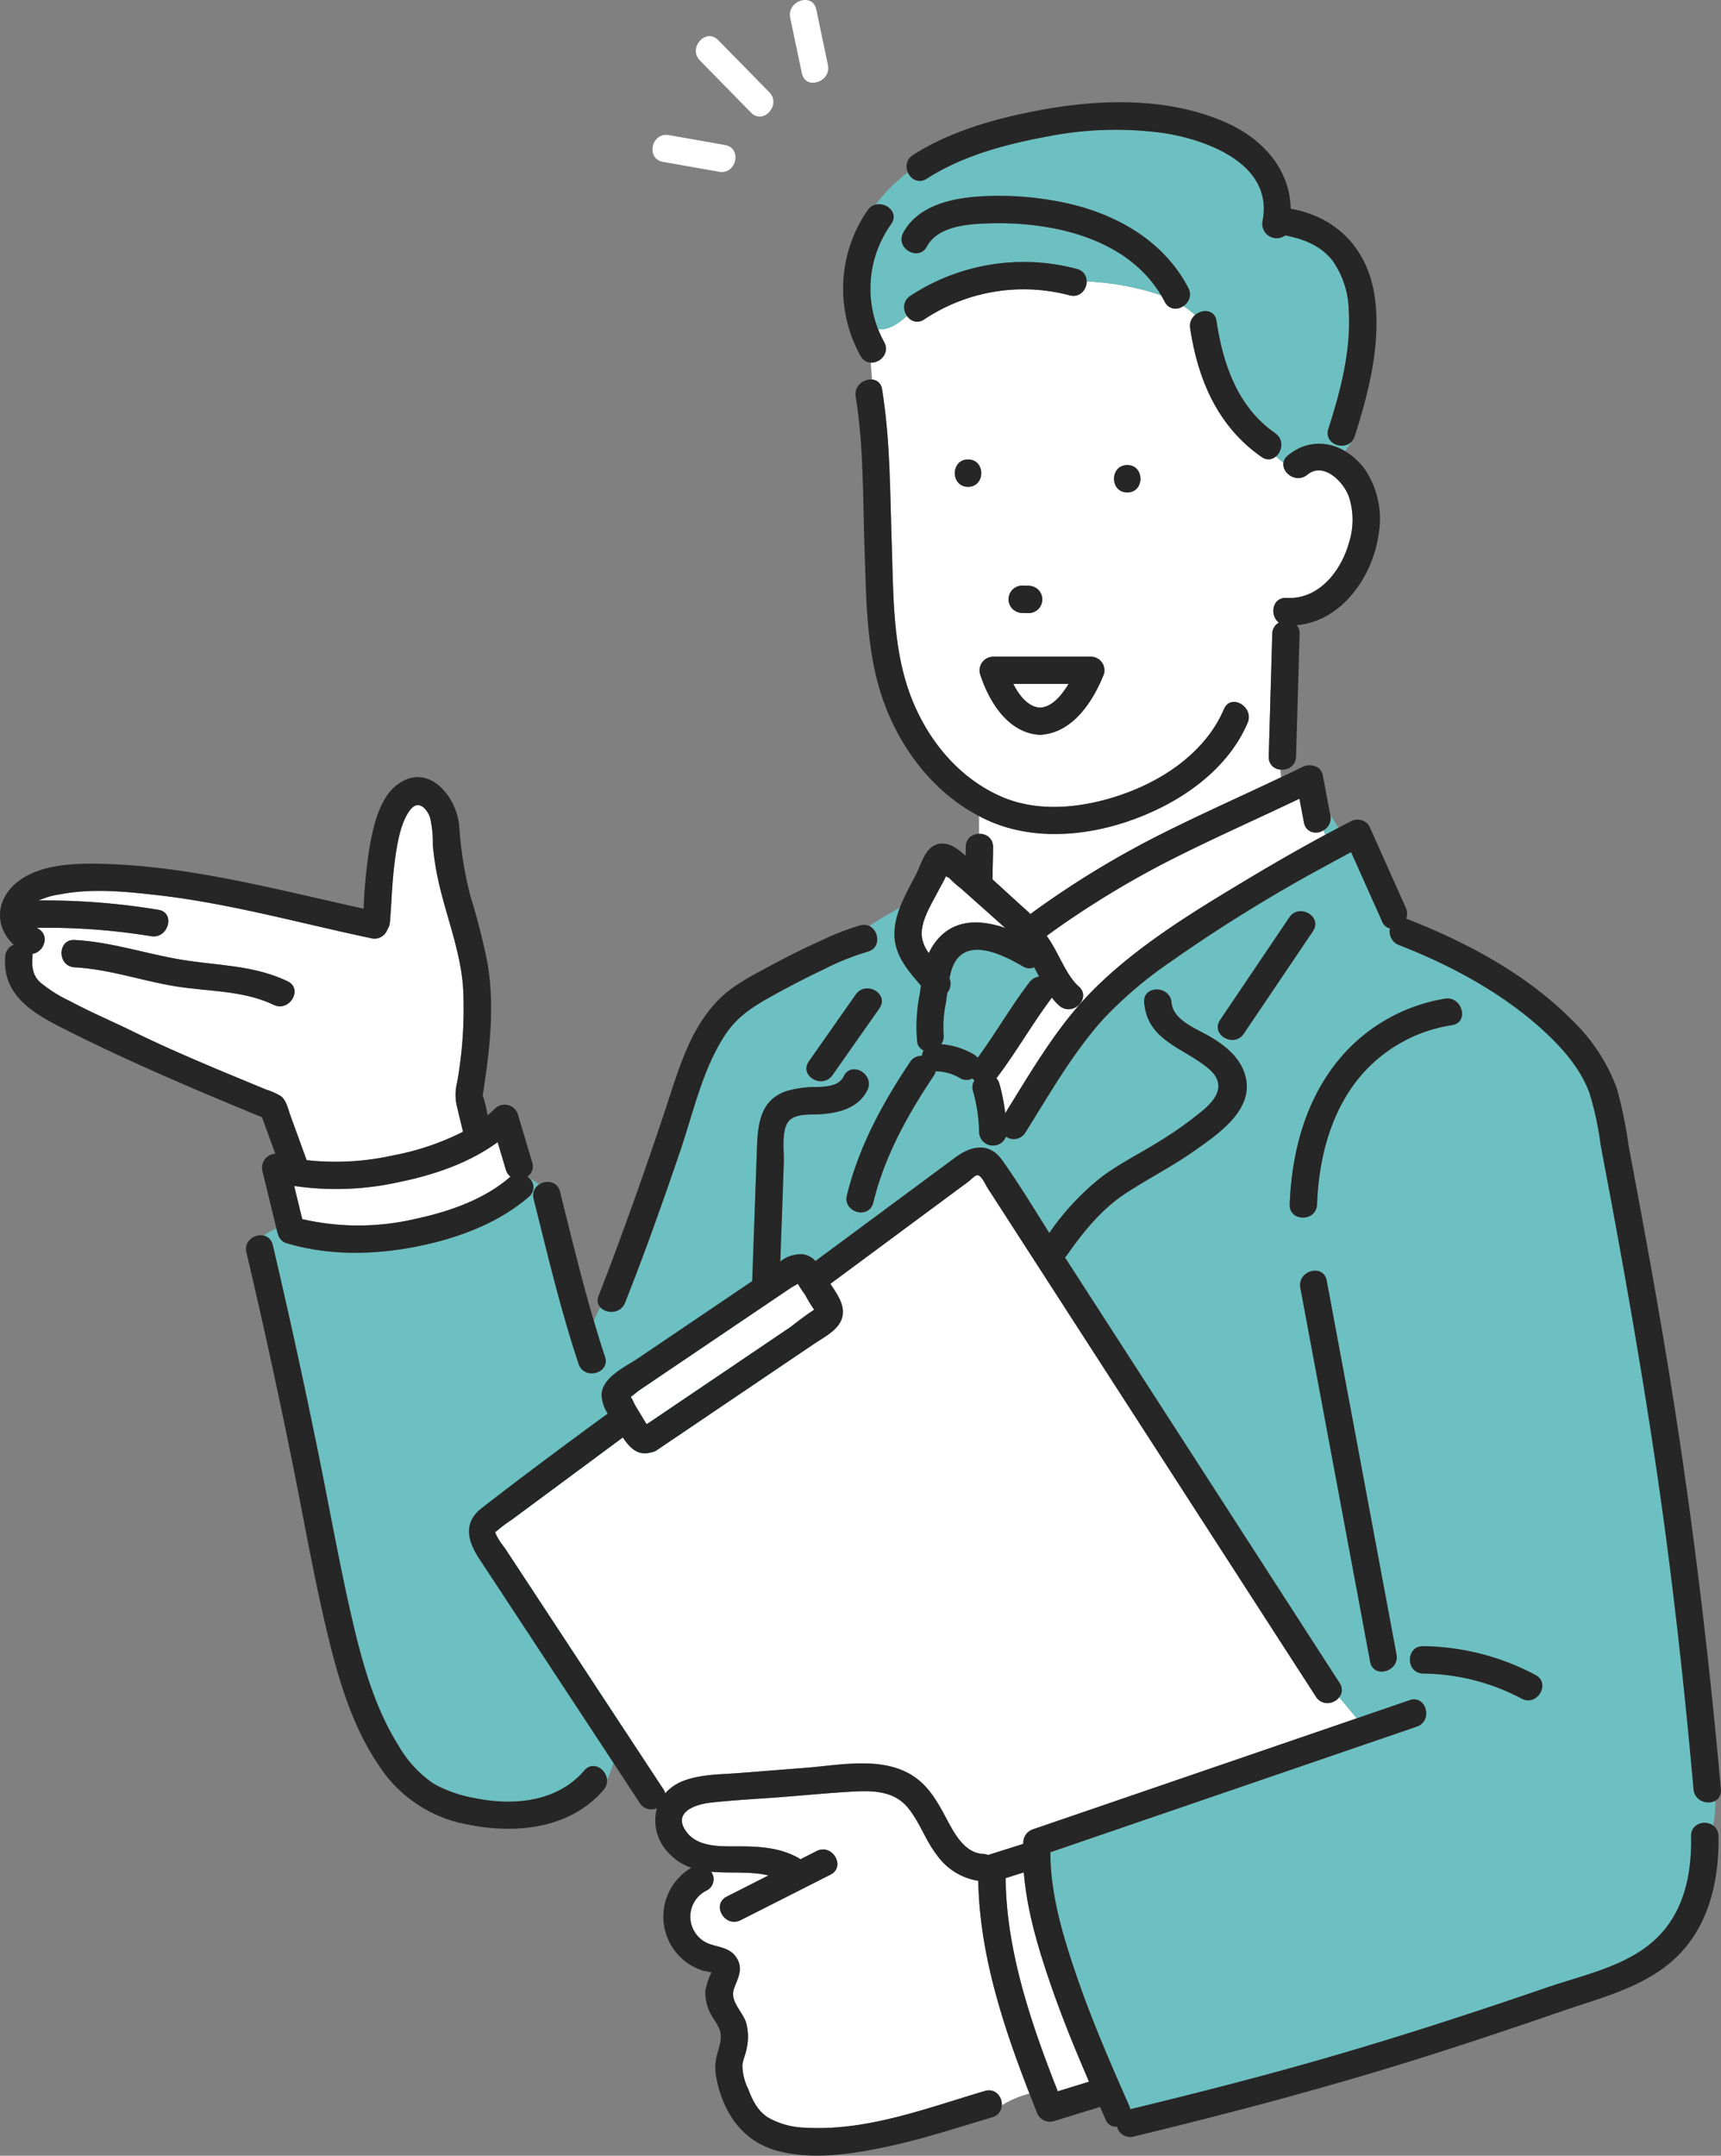 <svg id="Group_835" data-name="Group 835" xmlns="http://www.w3.org/2000/svg" xmlns:xlink="http://www.w3.org/1999/xlink" width="279" height="349.266" viewBox="0 0 279 349.266">
  <rect x="0" y="0" width="279" height="349.266" fill="#808080" stroke="none"/>
  <defs>
    <clipPath id="clip-path">
      <rect id="Rectangle_949" data-name="Rectangle 949" width="279" height="349.266" fill="none"/>
    </clipPath>
  </defs>
  <g id="Group_812" data-name="Group 812" clip-path="url(#clip-path)">
    <path id="Path_1703" data-name="Path 1703" d="M172.2,249.588a26.983,26.983,0,0,1,.433-7.715c.064-.433.124-.87.185-1.309-1.976-2.3-4.057-4.644-4.281-7.792a11.438,11.438,0,0,1,.877-4.871c-1.67.974-3.4,1.916-4.955,3.014,1.6.775,1.89,3.591-.3,4.157a41.756,41.756,0,0,0-7.193,2.9c-2.905,1.372-5.752,2.866-8.561,4.425-2.913,1.617-5.427,3.274-7.3,6.1-3.7,5.6-5.206,12.7-7.352,18.975-2.353,6.887-4.779,13.76-7.384,20.559-.425.027-.85.061-1.277.113-2.635.329-3.8,3.593-5.319,6.705q.426,1.445.873,2.882-.767,2.826-1.614,5.615a2.142,2.142,0,0,1-1.715-1.494c-2.921-8.743-5.049-17.8-7.291-26.732a2.081,2.081,0,0,1,.9-2.342,9.628,9.628,0,0,0-1.766-1.134,1.952,1.952,0,0,1,.116,3.117c-4.878,4.219-11.244,6.61-17.489,7.926-7.127,1.5-14.683,1.713-21.717-.365a2.057,2.057,0,0,1-1.484-1.49,2.479,2.479,0,0,1-.123-.369l-.133-.544a8.688,8.688,0,0,0-2.057,1.149,1.92,1.92,0,0,1,1.467,1.528q4.034,17.115,7.51,34.354c1.716,8.448,3.221,16.948,5.141,25.353,1.67,7.306,3.653,14.87,7.668,21.283a18.8,18.8,0,0,0,5.812,6.31,21.448,21.448,0,0,0,6.691,2.316c6.237,1.272,13.306.613,17.673-4.479,1.43-1.668,3.6-.194,3.7,1.556,1.052-2.351,1.7-5.229,2.721-7.07,3.548-6.653,4.879-14.193,9.314-21.29,9.315-14.194,19.073-27.5,23.065-43.912-5.2-1.517-10.3-3.986-15.441-5.96l3.877-2.619q.371-10.452.743-20.9c.144-4.051.279-8.245,4.686-9.848a17.047,17.047,0,0,1,5.132-.705c1.569-.068,3.5-.159,4.274-1.735,1.259-2.565,5.083-.314,3.83,2.239-1.509,3.075-4.973,3.8-8.1,3.932-1.57.068-3.931-.134-4.855,1.4-.978,1.628-.524,4.626-.589,6.465q-.284,7.983-.568,15.966a5.4,5.4,0,0,1,3.729-1.162,3.556,3.556,0,0,1,1.974,1.084l4.559-3.374c.488-1.608,1.237-3.175,1.791-4.728a2.132,2.132,0,0,1-1.252-2.532c1.9-7.833,5.78-14.941,10.235-21.6a2.158,2.158,0,0,1,1.924-1.005,2.39,2.39,0,0,1,.269-.879,1.731,1.731,0,0,1-1.041-1.468m-6.121-5.359-7.608,10.837c-1.63,2.321-5.474.1-3.83-2.239l7.608-10.837c1.63-2.321,5.474-.1,3.83,2.239" transform="translate(-23.516 -80.871)" fill="#6cc0c1"/>
    <path id="Path_1704" data-name="Path 1704" d="M307.9,205.7a2.005,2.005,0,0,1-3.186-1.228q-.368-1.939-.735-3.876c-7.073,3.376-14.251,6.536-21.235,10.094a149.713,149.713,0,0,0-19.74,12.119c1.941,2.658,3.1,6.368,5.19,8.19a2.4,2.4,0,0,1,.33.349,6.892,6.892,0,0,0-1.381-2.572,6.892,6.892,0,0,1,1.381,2.572,1.816,1.816,0,0,1,.383.941,6.088,6.088,0,0,0,.342.646c.225-.243.448-.485.677-.723,7.245-7.482,16.586-13.146,25.458-18.468,4.213-2.527,8.48-4.983,12.809-7.317a6.045,6.045,0,0,1-.293-.728" transform="translate(-93.329 -71.181)" fill="#fff"/>
    <path id="Path_1705" data-name="Path 1705" d="M251.807,268.969c3.955-6.343,7.866-13.111,12.966-18.6a5.966,5.966,0,0,1-.342-.646,2.346,2.346,0,0,1-3.848,1.847,9.056,9.056,0,0,1-1.206-1.312c-3.186,4.216-5.786,8.855-9,13.054a2.219,2.219,0,0,1,.492.908,30.74,30.74,0,0,1,.934,4.752" transform="translate(-88.847 -88.612)" fill="#fff"/>
    <path id="Path_1706" data-name="Path 1706" d="M257.5,379.622l-.543-.84-30.047-46.525-17.333-26.838-5.251-8.131c-.457-.708-1.1-2.279-1.774-2.158-.4.072-1.042.772-1.357,1l-2.877,2.13-9.421,6.971-10.115,7.485c.827,1.266,1.85,2.673,2.007,4.128.312,2.882-2.62,4.232-4.631,5.591l-9.83,6.641-15.671,10.587a2.125,2.125,0,0,1-.968.371c-2.139.624-3.476-.794-4.548-2.424l-9.747,7.213-8.322,6.158a21.824,21.824,0,0,0-2.13,1.576c-.57.545-.586.157-.323.854A12.5,12.5,0,0,0,126,355.507l3.255,4.95,9.273,14.1,13.2,20.071a2.319,2.319,0,0,1,.293.625,7.35,7.35,0,0,1,2.854-1.969c2.815-1.114,6.073-1.063,9.049-1.3l10.876-.852c5.783-.452,13.054-2.054,18.056,1.793,2.175,1.673,3.486,4.079,4.755,6.457,1.252,2.345,2.91,5.562,5.932,5.7a2.34,2.34,0,0,1,.808.179c.014,0,.026-.012.04-.016l5.655-1.786c0-.08,0-.161.007-.241a2.3,2.3,0,0,1,1.628-2.139l4.874-1.669q23.784-8.145,47.564-16.3l-2.855-3.4a2.3,2.3,0,0,1-3.758-.094" transform="translate(-44.163 -104.724)" fill="#fff"/>
    <path id="Path_1707" data-name="Path 1707" d="M212.666,460.142c-1.841-2.373-2.772-5.336-4.684-7.646-2.274-2.749-5.733-2.792-9.024-2.6-3.815.217-7.628.586-11.437.884s-7.678.48-11.489.9c-2.654.295-6.344,1.644-3.856,4.85,1.921,2.475,5.776,2.226,8.564,2.238,3.3.012,6.494.222,9.443,1.841a2.458,2.458,0,0,1,.376.254l2.639-1.337c2.544-1.287,4.786,2.541,2.239,3.83l-14.571,7.377c-2.543,1.288-4.786-2.541-2.239-3.83l6.763-3.424c-2.973-.706-6.237-.317-9.3-.6a2.042,2.042,0,0,1-.705,3.03,4.715,4.715,0,0,0,.7,8.764c1.6.494,3.2.626,4.164,2.2,1.069,1.745.207,3.18-.42,4.864-.794,2.132,1.346,3.725,1.948,5.64a8.723,8.723,0,0,1,.1,4.052c-.155.93-.614,1.865-.723,2.787a9.006,9.006,0,0,0,.935,3.827c.723,1.91,1.56,3.639,3.356,4.73a13.026,13.026,0,0,0,6.028,1.579c9.908.563,19.646-3.2,29-5.957a2.148,2.148,0,0,1,2.732,2.328,15.613,15.613,0,0,1,4.494-1.906c-4.272-10.982-8.1-22.64-8.293-34.468a10.15,10.15,0,0,1-6.732-4.205" transform="translate(-60.803 -159.62)" fill="#fff"/>
    <path id="Path_1708" data-name="Path 1708" d="M363.474,365.829c-1.145-12.809-2.49-25.6-4.139-38.354-2.53-19.575-5.868-39.027-9.486-58.427-.483-2.587-.981-5.171-1.457-7.759a49.686,49.686,0,0,0-1.794-8.284c-1.514-4.1-4.606-7.537-7.807-10.417-6.618-5.955-14.825-10.331-23.083-13.548a2.344,2.344,0,0,1-1.448-2.683,1.806,1.806,0,0,1-1.266-1.114l-5.035-11.254q-1.932,1.029-3.848,2.083a251.984,251.984,0,0,0-25.449,15.708,67,67,0,0,0-10.82,9.192c-4.972,5.5-8.769,12.219-12.7,18.467a2.192,2.192,0,0,1-3.142.639,1.881,1.881,0,0,1-.457.787c-.348.7-.67,1.4-.954,2.113a6.137,6.137,0,0,1,.823.948c2.693,3.8,5.126,7.817,7.618,11.766a41.361,41.361,0,0,1,8.5-9.094c3.016-2.253,6.438-3.9,9.608-5.918a58.95,58.95,0,0,0,6.973-5.008c2.338-2.024,3.446-4.3.765-6.581-4.035-3.432-9.93-4.484-10.465-10.726-.244-2.848,4.193-2.823,4.435,0,.246,2.862,4.036,4.226,6.148,5.459,2.214,1.293,4.406,2.953,5.45,5.369,2.613,6.052-3.837,10.335-8.053,13.3-3.543,2.49-7.4,4.435-11.008,6.805-3.908,2.565-6.83,6.212-9.5,10a2.5,2.5,0,0,1-.312.363L279.1,306.806l26.987,41.787a1.905,1.905,0,0,1-.072,2.333l2.855,3.4,8.557-2.932c2.71-.93,3.864,3.357,1.179,4.277l-17.773,6.093Q280.02,368.9,259.2,376.027c-.006,6.859,2.072,13.7,4.274,20.114,2.45,7.143,5.457,14.071,8.514,20.969a2.448,2.448,0,0,1,.17.55c8.768-2.124,17.516-4.333,26.211-6.739,13.9-3.845,27.615-8.272,41.252-12.955,5.777-1.984,12.716-3.391,17.4-7.585,4.86-4.353,6.167-10.681,6.05-16.969a2.211,2.211,0,0,1,3.568-1.716,17.637,17.637,0,0,0,.35-4.01,2.407,2.407,0,0,1-3.518-1.857M290.545,243.423c-1.59,2.356-5.432.134-3.83-2.239l11.22-16.622c1.59-2.355,5.432-.134,3.83,2.239l-11.221,16.622m20.492,101.742-1.4-7.513-9.915-53.071c-.522-2.795,3.753-3.981,4.277-1.179l1.4,7.512q4.957,26.536,9.915,53.071c.522,2.795-3.754,3.981-4.277,1.179m-2.179-94.123c-4.4,5.7-6.157,12.944-6.421,20.024-.106,2.85-4.542,2.855-4.435,0,.3-8.1,2.362-16.236,7.39-22.734a28.253,28.253,0,0,1,17.771-10.591c2.8-.466,3.988,3.809,1.179,4.277a24.284,24.284,0,0,0-15.484,9.024m26.751,100.1a34.873,34.873,0,0,0-15.98-4.066c-2.857-.037-2.855-4.473,0-4.435a39.8,39.8,0,0,1,18.218,4.671c2.526,1.338.283,5.166-2.239,3.83" transform="translate(-88.92 -75.934)" fill="#6cc0c1"/>
    <path id="Path_1709" data-name="Path 1709" d="M233.952,278.919a26.044,26.044,0,0,0-.983-6.669,2.031,2.031,0,0,1,.232-1.73,2.254,2.254,0,0,1-.326-.33,2.019,2.019,0,0,1-2.046-.071,7.833,7.833,0,0,0-3.915-1.085,2.23,2.23,0,0,1-.328.741c-4.254,6.355-7.972,13.055-9.788,20.537a2.073,2.073,0,0,1-3.024,1.353c-.554,1.553-1.3,3.12-1.792,4.728l10.867-8.041,7.221-5.344c2.187-1.619,4.744-2.428,6.819-.5.285-.712.607-1.417.954-2.114a2.272,2.272,0,0,1-3.89-1.479" transform="translate(-75.221 -95.466)" fill="#6cc0c1"/>
    <path id="Path_1710" data-name="Path 1710" d="M332.6,207.148a6.033,6.033,0,0,0,.294.728c.706-.381,1.417-.748,2.126-1.121-.453-.69-.881-1.387-1.341-2.074,0,.02.008.04.012.061a2.235,2.235,0,0,1-1.091,2.406" transform="translate(-118.022 -72.63)" fill="#6cc0c1"/>
    <path id="Path_1711" data-name="Path 1711" d="M296.4,112.768a12,12,0,0,0-.128-7.324c-.941-2.433-4.115-5.571-6.707-3.439a2.376,2.376,0,0,1-3.857-2,8.47,8.47,0,0,1-1.212-.974,1.826,1.826,0,0,1-2.361.072c-7.073-4.924-10.308-12.508-11.559-20.836a2.3,2.3,0,0,1,.814-2.159,14.577,14.577,0,0,0-1.908-1.435,1.993,1.993,0,0,1-3.028-.7c-.19-.367-.395-.72-.6-1.068a44.3,44.3,0,0,0-12.05-2.221,2.2,2.2,0,0,1-2.75,2.246,29.088,29.088,0,0,0-23.581,3.9,1.936,1.936,0,0,1-2.793-.559c-1.405,1.209-2.812,2.275-4.677,2.163a17.623,17.623,0,0,0,.974,2.069,2.272,2.272,0,0,1-2.184,3.323c.066.914.142,1.827.213,2.741a1.757,1.757,0,0,1,1.632,1.595c1.343,8.241,1.284,16.707,1.566,25.031.246,7.261.158,14.893,2.17,21.934,2.306,8.068,7.675,15.524,15.5,18.98,6.5,2.87,14.287,1.763,20.729-.693,6.464-2.463,12.677-6.938,15.459-13.451,1.119-2.62,4.939-.357,3.83,2.239-3.449,8.075-11.673,13.4-19.74,16.069-7.214,2.384-15.481,2.889-22.516-.334-.435-.2-.86-.417-1.282-.637v2.877a2.1,2.1,0,0,1,2.284,2.139c0,1.681-.086,3.359-.088,5.039,0,.068-.005.133-.01.2,1.937,1.756,3.855,3.536,5.8,5.269a2.428,2.428,0,0,1,.326.354,149.833,149.833,0,0,1,20.159-12.419c6.739-3.433,13.66-6.5,20.492-9.742a10.164,10.164,0,0,1-.093-1.237,2,2,0,0,1-1.906-2.127q.288-9.932.575-19.863a2.081,2.081,0,0,1,1.072-1.833c-1.521-1.144-1.115-4.131,1.236-4,5.324.294,8.945-4.473,10.2-9.19m-54.606,7.843a2.272,2.272,0,0,1,1.568-.65l1.033.021a2.346,2.346,0,0,1,1.568.65,2.218,2.218,0,0,1,0,3.137,2.273,2.273,0,0,1-1.568.65l-1.033-.021a2.342,2.342,0,0,1-1.568-.65,2.217,2.217,0,0,1,0-3.136m-7.223-16.655c-2.859,0-2.854-4.435,0-4.435s2.854,4.435,0,4.435m25.809.912c-2.859,0-2.854-4.435,0-4.435s2.854,4.435,0,4.435" transform="translate(-77.636 -25.083)" fill="#fff"/>
    <path id="Path_1712" data-name="Path 1712" d="M222.091,47.861a18.024,18.024,0,0,0-2.117,17.053c1.865.112,3.272-.954,4.677-2.163a2.264,2.264,0,0,1,.554-3.271,33.5,33.5,0,0,1,27-4.35,2.008,2.008,0,0,1,1.571,2.032,44.3,44.3,0,0,1,12.05,2.219c-3.716-6.193-10.293-9.406-17.274-10.8a47.556,47.556,0,0,0-10.746-.825c-3.333.1-8.133.44-9.928,3.737-1.367,2.511-5.2.27-3.83-2.238,2.293-4.212,7.371-5.465,11.8-5.831a50.744,50.744,0,0,1,12.745.669c8.836,1.528,17.4,5.9,21.661,14.121a2.209,2.209,0,0,1-.8,2.938,14.52,14.52,0,0,1,1.908,1.435c1.171-.989,3.181-.905,3.464.979,1.062,7.068,3.433,13.947,9.52,18.185a2.375,2.375,0,0,1,.123,3.758,8.419,8.419,0,0,0,1.212.974,1.936,1.936,0,0,1,.72-1.137,7.806,7.806,0,0,1,9.278-.68c.338-.494.712-.985,1-1.509-1.428,1.417-4.466.229-3.722-2.108,1.965-6.163,3.694-12.692,3.3-19.217a14.47,14.47,0,0,0-2.6-8.01c-1.9-2.453-4.753-3.569-7.706-4.113a2.337,2.337,0,0,1-3.673-2.307c1.824-9.18-8.782-13.151-15.971-14.276a57.1,57.1,0,0,0-19.037.576c-6.693,1.237-13.653,3.107-19.432,6.814a2.032,2.032,0,0,1-3.057-1.032,27.725,27.725,0,0,0-5.228,5.228c1.747-.434,3.822,1.323,2.53,3.151" transform="translate(-77.615 -11.558)" fill="#6cc0c1"/>
    <path id="Path_1713" data-name="Path 1713" d="M255.643,470.215l-2.95.932c.123,11.862,4.144,23.562,8.457,34.539l5.067-1.559c-2.259-5.228-4.419-10.5-6.268-15.886-1.974-5.755-3.813-11.873-4.306-18.026" transform="translate(-89.668 -166.855)" fill="#fff"/>
    <path id="Path_1714" data-name="Path 1714" d="M245.151,228.429l-7.163-6.388a14.744,14.744,0,0,1-1.939-1.73,1.515,1.515,0,0,1-.508-.277c-.383.877-.91,1.731-1.339,2.565-1.05,2.039-2.754,4.678-2.588,7.079a5.638,5.638,0,0,0,1.152,2.817,8.985,8.985,0,0,1,.546-1.026c2.845-4.562,7.5-4.534,11.84-3.039" transform="translate(-82.183 -78.079)" fill="#fff"/>
    <path id="Path_1715" data-name="Path 1715" d="M242.43,256.023c2.916-4,5.388-8.311,8.394-12.24a2.3,2.3,0,0,1,1.562-.914c-.265-.5-.528-1.008-.792-1.5a2.027,2.027,0,0,1-1.861-.165c-3.654-2.141-9.951-5.155-11.62.859-.1.353-.179.715-.252,1.08a2.388,2.388,0,0,1-.364,2.363c-.07.544-.137,1.086-.214,1.615a18.812,18.812,0,0,0-.388,5.055,2.314,2.314,0,0,1-.365,1.637,12.431,12.431,0,0,1,5.247,1.647,2.267,2.267,0,0,1,.653.559" transform="translate(-83.932 -84.641)" fill="#6cc0c1"/>
    <path id="Path_1716" data-name="Path 1716" d="M336.6,126.218a14.4,14.4,0,0,0-2.123-10.522c-3.042-4.23-8.34-5.839-12.562-2.367-2.206,1.815.948,4.937,3.136,3.137,2.592-2.132,5.766,1.006,6.707,3.439a11.994,11.994,0,0,1,.128,7.324c-1.257,4.716-4.879,9.484-10.2,9.19-2.35-.13-2.756,2.857-1.236,4a2.082,2.082,0,0,0-1.071,1.833q-.288,9.932-.576,19.863c-.083,2.855,4.353,2.853,4.435,0q.288-9.932.576-19.863a2.022,2.022,0,0,0-.47-1.425c7.228-.6,12.267-7.764,13.257-14.609" transform="translate(-113.126 -39.543)" fill="#262626"/>
    <path id="Path_1717" data-name="Path 1717" d="M317.6,229.827l-11.221,16.622c-1.6,2.372,2.24,4.595,3.83,2.239l11.221-16.622c1.6-2.372-2.24-4.594-3.83-2.239" transform="translate(-108.581 -81.198)" fill="#262626"/>
    <path id="Path_1718" data-name="Path 1718" d="M282.075,116.794c-2.854,0-2.859,4.435,0,4.435s2.859-4.435,0-4.435" transform="translate(-99.333 -41.444)" fill="#262626"/>
    <path id="Path_1719" data-name="Path 1719" d="M242.069,119.816c2.854,0,2.859-4.435,0-4.435s-2.859,4.435,0,4.435" transform="translate(-85.138 -40.943)" fill="#262626"/>
    <path id="Path_1720" data-name="Path 1720" d="M256.686,151.52A2.218,2.218,0,0,0,258.9,149.3a2.24,2.24,0,0,0-.65-1.568,2.342,2.342,0,0,0-1.568-.65l-1.033-.021a2.218,2.218,0,0,0-2.217,2.218,2.24,2.24,0,0,0,.65,1.568,2.342,2.342,0,0,0,1.568.649l1.033.021" transform="translate(-89.931 -52.185)" fill="#262626"/>
    <path id="Path_1721" data-name="Path 1721" d="M154.628,293.487c3.194-8.068,6.1-16.26,8.9-24.47,2.145-6.281,3.648-13.377,7.351-18.976,1.87-2.826,4.384-4.483,7.3-6.1,2.808-1.558,5.655-3.053,8.561-4.424a41.643,41.643,0,0,1,7.192-2.9c2.762-.714,1.591-4.993-1.179-4.277a40.924,40.924,0,0,0-6.266,2.432c-2.777,1.234-5.492,2.606-8.171,4.041-3.109,1.665-6.341,3.265-8.8,5.855-4.479,4.715-6.265,11.191-8.258,17.207q-3.49,10.535-7.321,20.952c-1.166,3.17-2.344,6.337-3.588,9.477-1.05,2.655,3.237,3.807,4.277,1.179" transform="translate(-53.293 -82.418)" fill="#262626"/>
    <path id="Path_1722" data-name="Path 1722" d="M346.162,291.207c-1.65-10.148-3.468-20.266-5.349-30.373q-.655-3.514-1.318-7.026a68.8,68.8,0,0,0-1.926-9.333A29.4,29.4,0,0,0,330.3,233.45c-7.406-7.461-17.137-12.63-26.851-16.415a2.269,2.269,0,0,0-.069-1.761l-5.9-13.193a2.251,2.251,0,0,0-3.034-.8c-5.742,2.957-11.369,6.158-16.906,9.479-8.872,5.321-18.213,10.986-25.458,18.468-5.436,5.614-9.514,12.7-13.644,19.326a30.742,30.742,0,0,0-.934-4.752,2.224,2.224,0,0,0-.491-.908c3.209-4.2,5.809-8.839,9-13.055a9.047,9.047,0,0,0,1.205,1.312c2.143,1.869,5.293-1.256,3.137-3.137-2.089-1.822-3.249-5.531-5.19-8.19a149.713,149.713,0,0,1,19.74-12.119c6.983-3.558,14.162-6.719,21.234-10.1q.368,1.938.735,3.877c.531,2.8,4.807,1.615,4.277-1.179q-.619-3.265-1.238-6.531c-.285-1.505-2.078-1.9-3.258-1.325-7.955,3.891-16.1,7.4-23.989,11.424A149.966,149.966,0,0,0,242.5,216.3a2.427,2.427,0,0,0-.326-.353c-1.943-1.733-3.861-3.513-5.8-5.27.005-.065.01-.129.01-.2,0-1.681.085-3.359.088-5.039,0-2.855-4.431-2.859-4.435,0,0,.469-.008.938-.019,1.407-.278-.235-.555-.472-.836-.7-1.327-1.1-3.07-1.828-4.635-.717-1.3.921-1.873,3.088-2.574,4.45-1.588,3.088-3.733,6.619-3.477,10.226.224,3.147,2.305,5.493,4.281,7.791-.061.439-.121.876-.185,1.31a26.986,26.986,0,0,0-.433,7.715,1.731,1.731,0,0,0,1.041,1.467,2.394,2.394,0,0,0-.268.879,2.158,2.158,0,0,0-1.924,1.006c-4.456,6.655-8.334,13.763-10.235,21.6-.674,2.773,3.6,3.956,4.277,1.179,1.817-7.482,5.534-14.183,9.788-20.537a2.228,2.228,0,0,0,.328-.741,7.838,7.838,0,0,1,3.915,1.085,2.022,2.022,0,0,0,2.047.072,2.249,2.249,0,0,0,.326.33,2.033,2.033,0,0,0-.232,1.73,26.04,26.04,0,0,1,.983,6.669,2.248,2.248,0,0,0,4.348.693,2.192,2.192,0,0,0,3.141-.639c3.932-6.25,7.729-12.971,12.7-18.467a66.974,66.974,0,0,1,10.821-9.193,251.919,251.919,0,0,1,25.448-15.707q1.917-1.055,3.848-2.083l5.035,11.254a1.809,1.809,0,0,0,1.267,1.114,2.343,2.343,0,0,0,1.447,2.683c8.259,3.217,16.465,7.594,23.083,13.548,3.2,2.881,6.293,6.317,7.808,10.417a49.684,49.684,0,0,1,1.793,8.284c.477,2.588.975,5.172,1.457,7.759,3.618,19.4,6.956,38.852,9.487,58.427,1.648,12.754,2.995,25.545,4.139,38.354.252,2.821,4.69,2.847,4.435,0-2-22.389-4.7-44.7-8.305-66.891M224.907,219.8c-.166-2.4,1.539-5.039,2.588-7.078.43-.835.957-1.688,1.339-2.566a1.51,1.51,0,0,0,.508.277,14.822,14.822,0,0,0,1.939,1.73l7.163,6.388c-4.339-1.494-8.995-1.523-11.84,3.039a9,9,0,0,0-.546,1.026,5.646,5.646,0,0,1-1.152-2.817m3.168,17.577a2.315,2.315,0,0,0,.365-1.637,18.815,18.815,0,0,1,.388-5.055c.077-.529.145-1.071.214-1.615a2.387,2.387,0,0,0,.364-2.363c.073-.365.154-.727.252-1.08,1.669-6.014,7.966-3,11.621-.859a2.023,2.023,0,0,0,1.861.164c.265.49.527.993.793,1.5a2.3,2.3,0,0,0-1.563.914c-3.006,3.93-5.479,8.245-8.394,12.241a2.274,2.274,0,0,0-.653-.559,12.429,12.429,0,0,0-5.248-1.646" transform="translate(-75.478 -68.204)" fill="#262626"/>
    <path id="Path_1723" data-name="Path 1723" d="M349.241,250.786a28.255,28.255,0,0,0-17.772,10.591c-5.028,6.5-7.087,14.633-7.389,22.734-.106,2.855,4.329,2.85,4.435,0,.264-7.081,2.016-14.327,6.421-20.024a24.283,24.283,0,0,1,15.484-9.024c2.809-.468,1.617-4.743-1.179-4.277" transform="translate(-114.999 -88.978)" fill="#262626"/>
    <path id="Path_1724" data-name="Path 1724" d="M331,320.7c-.524-2.8-4.8-1.615-4.277,1.179q4.958,26.535,9.915,53.071.7,3.757,1.4,7.513c.523,2.8,4.8,1.615,4.277-1.179q-4.957-26.535-9.915-53.071L331,320.7" transform="translate(-115.92 -113.232)" fill="#262626"/>
    <path id="Path_1725" data-name="Path 1725" d="M315.975,385.651c.117,6.289-1.19,12.617-6.05,16.969-4.683,4.194-11.622,5.6-17.4,7.585-13.636,4.683-27.354,9.11-41.252,12.955-8.7,2.406-17.443,4.616-26.211,6.74a2.478,2.478,0,0,0-.171-.55c-3.057-6.9-6.064-13.826-8.514-20.969-2.2-6.419-4.28-13.256-4.274-20.114q20.816-7.128,41.63-14.261,8.887-3.046,17.773-6.093c2.685-.921,1.531-5.206-1.179-4.277q-28.058,9.623-56.121,19.23l-4.874,1.669a2.306,2.306,0,0,0-1.628,2.139c0,.081,0,.161-.007.242l-5.655,1.786c-.014,0-.026.012-.041.016a2.354,2.354,0,0,0-.808-.179c-3.021-.139-4.681-3.357-5.932-5.7-1.269-2.378-2.58-4.784-4.755-6.457-5-3.846-12.273-2.245-18.055-1.792l-10.876.851c-2.976.233-6.234.182-9.05,1.3a7.347,7.347,0,0,0-2.853,1.969,2.32,2.32,0,0,0-.293-.625l-13.2-20.071-9.273-14.1-3.255-4.95a12.5,12.5,0,0,1-1.376-2.093c-.263-.7-.248-.308.323-.854a21.8,21.8,0,0,1,2.13-1.576l8.322-6.158,9.747-7.213c1.072,1.631,2.409,3.049,4.548,2.425a2.122,2.122,0,0,0,.968-.37l15.671-10.588,9.83-6.641c2.011-1.359,4.943-2.708,4.631-5.591-.158-1.456-1.18-2.862-2.007-4.128l10.115-7.485,9.421-6.971,2.877-2.13c.315-.233.959-.933,1.357-1,.676-.121,1.317,1.449,1.774,2.157l5.251,8.131,17.333,26.839q15.024,23.262,30.047,46.525l.543.839c1.543,2.39,5.384.169,3.83-2.239L232,319.044,214.469,291.9a2.538,2.538,0,0,0,.311-.363c2.668-3.786,5.59-7.433,9.5-10,3.612-2.37,7.464-4.314,11.008-6.8,4.216-2.963,10.667-7.247,8.054-13.3-1.043-2.416-3.236-4.076-5.45-5.368-2.112-1.234-5.9-2.6-6.148-5.459-.242-2.823-4.68-2.848-4.436,0,.535,6.241,6.43,7.294,10.465,10.725,2.681,2.281,1.573,4.558-.765,6.582a58.928,58.928,0,0,1-6.973,5.007c-3.17,2.017-6.592,3.665-9.608,5.918a41.409,41.409,0,0,0-8.5,9.094c-2.492-3.948-4.925-7.967-7.618-11.766-2.191-3.09-5.155-2.292-7.642-.452l-7.221,5.344L174.02,292.473a3.56,3.56,0,0,0-1.974-1.084,5.4,5.4,0,0,0-3.729,1.162q.285-7.983.568-15.966c.065-1.838-.389-4.837.589-6.465.925-1.538,3.285-1.336,4.855-1.4,3.132-.136,6.6-.856,8.1-3.932,1.253-2.553-2.572-4.8-3.83-2.239-.773,1.575-2.706,1.666-4.275,1.735a17.024,17.024,0,0,0-5.132.7c-4.406,1.6-4.542,5.8-4.686,9.848q-.372,10.452-.743,20.9l-18.491,12.493c-2.059,1.391-5.866,3.09-5.935,5.955a5.944,5.944,0,0,0,1,3.01c-6.865,5.027-13.7,10.095-20.41,15.3-3.129,2.428-2.257,5.428-.436,8.2l7.368,11.2,17.509,26.625,1.179,1.793a2.2,2.2,0,0,0,2.768.826,7.526,7.526,0,0,0,1.934,7.29,8.893,8.893,0,0,0,3.644,2.358,9.177,9.177,0,0,0,2.026,16.715,7.894,7.894,0,0,1,1.3.268c-.2-.037-.5,1.229-.343.549a14.565,14.565,0,0,0-.707,2.359,7.271,7.271,0,0,0,.655,3.354c.441,1.062,1.4,2.106,1.722,3.177.367,1.219-.129,2.57-.448,3.747a8.126,8.126,0,0,0-.156,3.852c1.055,5.522,4.126,10.193,9.682,11.778,5.668,1.617,11.986.634,17.64-.534,5.911-1.221,11.619-3.126,17.4-4.831,2.732-.806,1.569-5.088-1.179-4.277-9.349,2.759-19.088,6.519-29,5.957a13.027,13.027,0,0,1-6.028-1.579c-1.8-1.091-2.633-2.821-3.357-4.73a9.017,9.017,0,0,1-.934-3.828c.108-.921.567-1.856.723-2.786a8.726,8.726,0,0,0-.1-4.053c-.6-1.915-2.742-3.507-1.948-5.639.626-1.685,1.489-3.119.419-4.864-.962-1.571-2.567-1.7-4.163-2.2a4.715,4.715,0,0,1-.7-8.764,2.042,2.042,0,0,0,.706-3.03c3.066.279,6.33-.11,9.3.6l-6.763,3.424c-2.547,1.29-.3,5.117,2.239,3.83l14.57-7.376c2.548-1.289.3-5.118-2.239-3.83l-2.639,1.337a2.453,2.453,0,0,0-.375-.255c-2.95-1.619-6.142-1.828-9.443-1.841-2.788-.01-6.642.237-8.564-2.237-2.488-3.205,1.2-4.554,3.856-4.849,3.812-.424,7.666-.605,11.49-.9s7.622-.668,11.437-.884c3.292-.188,6.75-.144,9.024,2.605,1.912,2.31,2.843,5.273,4.684,7.646a10.15,10.15,0,0,0,6.732,4.205c.21,12.891,4.739,25.58,9.453,37.412a2.264,2.264,0,0,0,2.728,1.549l7.561-2.326q.453,1.027.907,2.053a1.746,1.746,0,0,0,1.855,1.143,2.172,2.172,0,0,0,2.663,1.607c15.909-3.845,31.727-8.032,47.336-12.964,7.433-2.348,14.822-4.835,22.192-7.374,6.122-2.109,12.784-3.735,17.778-8.087,5.832-5.083,7.663-12.8,7.524-20.262-.053-2.851-4.489-2.86-4.436,0M146.357,318.408l-1.53-2.54c-.132-.221-.441-.963-.723-1.375.475-.314,1.032-.826,1.283-1l3.256-2.2L166.9,298.963l3.208-2.168c.142-.1.65-.354,1.047-.605a21.293,21.293,0,0,0,1.179,1.788,23.08,23.08,0,0,0,1.35,2.241,1.43,1.43,0,0,1,.089.165c-1.2.71-3.548,2.588-3.865,2.8l-8.891,6.008-14.339,9.688c-.11-.167-.232-.33-.319-.474M213.3,427c-4.313-10.977-8.334-22.676-8.457-34.539l2.95-.932c.492,6.153,2.332,12.271,4.306,18.026,1.848,5.388,4.008,10.658,6.268,15.885L213.3,427" transform="translate(-41.82 -88.173)" fill="#262626"/>
    <path id="Path_1726" data-name="Path 1726" d="M312.839,97.914c-6.088-4.238-8.459-11.117-9.52-18.185-.423-2.813-4.7-1.618-4.277,1.179,1.251,8.329,4.486,15.912,11.558,20.836,2.348,1.634,4.568-2.209,2.239-3.83" transform="translate(-106.104 -27.722)" fill="#262626"/>
    <path id="Path_1727" data-name="Path 1727" d="M356.426,417.838a34.86,34.86,0,0,1,15.98,4.066c2.521,1.335,4.765-2.492,2.239-3.83a39.8,39.8,0,0,0-18.218-4.671c-2.855-.038-2.857,4.4,0,4.435" transform="translate(-125.717 -146.696)" fill="#262626"/>
    <path id="Path_1728" data-name="Path 1728" d="M210.637,249.2l-7.608,10.837c-1.644,2.341,2.2,4.56,3.83,2.239l7.608-10.837c1.644-2.341-2.2-4.56-3.83-2.239" transform="translate(-71.902 -88.079)" fill="#262626"/>
    <path id="Path_1729" data-name="Path 1729" d="M230.647,57.378c1.795-3.3,6.595-3.637,9.928-3.737a47.517,47.517,0,0,1,10.746.826c7.373,1.475,14.3,4.971,17.878,11.871,1.314,2.535,5.143.295,3.83-2.239-4.26-8.219-12.825-12.593-21.661-14.12a50.748,50.748,0,0,0-12.746-.67c-4.433.366-9.511,1.619-11.8,5.831-1.365,2.508,2.464,4.75,3.83,2.239" transform="translate(-80.383 -17.445)" fill="#262626"/>
    <path id="Path_1730" data-name="Path 1730" d="M255.21,66.919a33.5,33.5,0,0,0-27,4.35c-2.372,1.566-.153,5.408,2.239,3.83a29.086,29.086,0,0,1,23.58-3.9c2.761.734,3.94-3.543,1.179-4.277" transform="translate(-80.621 -23.346)" fill="#262626"/>
    <path id="Path_1731" data-name="Path 1731" d="M231.065,38.07c5.779-3.707,12.739-5.577,19.432-6.814a57.1,57.1,0,0,1,19.036-.576c7.189,1.125,17.8,5.1,15.972,14.276a2.337,2.337,0,0,0,3.673,2.306c2.952.545,5.8,1.66,7.706,4.113a14.474,14.474,0,0,1,2.6,8.01c.395,6.524-1.334,13.054-3.3,19.217-.869,2.726,3.412,3.893,4.277,1.179,2.247-7.05,4.219-14.749,3.286-22.2-.979-7.822-5.937-13.278-13.673-14.648-.112-6.262-4.374-11.211-10.3-13.882-9.642-4.343-21.04-3.918-31.2-1.934-6.8,1.327-13.864,3.348-19.742,7.119-2.4,1.537-.174,5.377,2.239,3.83" transform="translate(-80.833 -9.113)" fill="#262626"/>
    <path id="Path_1732" data-name="Path 1732" d="M218.513,73.624A17.959,17.959,0,0,1,219.655,54.5c1.65-2.336-2.194-4.555-3.829-2.239a22.374,22.374,0,0,0-1.143,23.6c1.389,2.494,5.221.26,3.83-2.239" transform="translate(-75.179 -18.198)" fill="#262626"/>
    <path id="Path_1733" data-name="Path 1733" d="M175.453,335.436l8.891-6.007c.317-.214,2.663-2.093,3.865-2.8a1.5,1.5,0,0,0-.089-.165,23.014,23.014,0,0,1-1.35-2.241,21.223,21.223,0,0,1-1.179-1.788c-.4.252-.905.51-1.047.606l-3.208,2.167-18.255,12.333-3.256,2.2c-.252.17-.808.683-1.283,1,.282.412.59,1.155.723,1.375l1.53,2.54c.086.144.209.308.319.474l14.339-9.688" transform="translate(-56.258 -114.415)" fill="#fff"/>
    <path id="Path_1734" data-name="Path 1734" d="M236.276,166.674c7.035,3.224,15.3,2.718,22.516.334,8.068-2.666,16.291-7.994,19.74-16.069,1.109-2.6-2.711-4.859-3.83-2.239-2.782,6.512-8.994,10.988-15.459,13.451-6.443,2.455-14.227,3.563-20.73.692-7.829-3.455-13.2-10.911-15.5-18.979-2.013-7.041-1.924-14.673-2.17-21.935-.283-8.324-.223-16.789-1.566-25.031-.458-2.81-4.733-1.617-4.277,1.179,1.31,8.039,1.148,16.367,1.43,24.486.273,7.864.245,16.165,2.688,23.727,2.8,8.664,8.757,16.531,17.161,20.382" transform="translate(-76.279 -33.815)" fill="#262626"/>
    <path id="Path_1735" data-name="Path 1735" d="M108.237,291.28q-.666-2.228-1.332-4.458c-4.589,3.375-10.312,5.31-15.8,6.432a46.808,46.808,0,0,1-17.184.667q.656,2.686,1.311,5.373a40.441,40.441,0,0,0,18.087.021c5.447-1.148,11.253-3.085,15.531-6.785.048-.042.1-.078.145-.114a2.148,2.148,0,0,1-.763-1.135" transform="translate(-26.232 -101.778)" fill="#fff"/>
    <path id="Path_1736" data-name="Path 1736" d="M254.654,171.767c.977,1.911,2.413,3.727,4.322,3.821,1.994-.1,3.468-2.05,4.461-3.592.049-.074.091-.154.139-.229Z" transform="translate(-90.363 -60.951)" fill="#fff"/>
    <path id="Path_1737" data-name="Path 1737" d="M48.449,249.364c.859.677,1.156,2.147,1.517,3.139q1.31,3.6,2.621,7.209a42.847,42.847,0,0,0,13.989-.764,41.968,41.968,0,0,0,11.364-3.841c-.374-1.585-.786-3.166-1.12-4.76a8.368,8.368,0,0,1,.174-3.276,67.635,67.635,0,0,0,.971-15.106c-.393-6.308-2.955-12.188-4.195-18.334a44.381,44.381,0,0,1-.723-5.016,17.763,17.763,0,0,0-.456-4.426c-.482-1.37-1.8-2.853-3.072-1.387-1.776,2.044-2.337,6.193-2.678,8.788-.417,3.177-.472,6.4-.75,9.59A2.3,2.3,0,0,1,65.7,222.3a2.227,2.227,0,0,1-2.606,1.467c-11.668-2.466-23.241-5.732-35.122-7.041-5.047-.557-10.257-1.066-15.275-.092a12.74,12.74,0,0,0-3.539,1,112.161,112.161,0,0,1,19.406,1.517c2.814.464,1.613,4.737-1.179,4.277a104.765,104.765,0,0,0-18.541-1.354c.062.036.124.073.189.108,2.036,1.119.936,3.859-.892,4.106a2.473,2.473,0,0,1,.009.451c-.119,1.618-.008,2.972,1.232,4.148a22.322,22.322,0,0,0,4.813,3.042c3.312,1.779,6.779,3.243,10.154,4.894,7.095,3.473,14.434,6.455,21.731,9.473a10.508,10.508,0,0,1,2.37,1.063M14.984,228.476c-2.844-.149-2.853-4.585,0-4.435,5.957.312,11.575,2.263,17.425,3.216s11.608.857,17.084,3.469c2.578,1.23.325,5.053-2.239,3.83-5.01-2.39-10.657-2.139-16.024-3.023-5.447-.9-10.7-2.768-16.246-3.057" transform="translate(-2.879 -71.749)" fill="#fff"/>
    <path id="Path_1738" data-name="Path 1738" d="M264.175,164.892H248.333a2.237,2.237,0,0,0-2.139,2.807c1.364,4.277,4.267,9.142,9.03,9.813a3.637,3.637,0,0,0,1.417,0c4.874-.658,7.988-5.547,9.672-9.817a2.232,2.232,0,0,0-2.138-2.807m-8.233,8.257c-1.91-.094-3.346-1.911-4.323-3.821h8.922c-.047.075-.089.155-.137.23-.992,1.542-2.467,3.493-4.461,3.592" transform="translate(-87.328 -58.512)" fill="#262626"/>
    <path id="Path_1739" data-name="Path 1739" d="M44.624,256.168a2.286,2.286,0,0,0-2.081,2.821l2.4,9.848a2.389,2.389,0,0,0,.124.37,2.057,2.057,0,0,0,1.484,1.49c7.034,2.079,14.59,1.867,21.718.365,6.244-1.316,12.61-3.706,17.488-7.926a1.984,1.984,0,0,0-.284-3.248,1.966,1.966,0,0,0,.808-2.317l-2.315-7.747a2.241,2.241,0,0,0-3.706-.979c-.39.385-.8.746-1.218,1.1a18.351,18.351,0,0,0-.8-3.256c.187-.792.266-1.637.383-2.436.91-6.2,1.467-12.582.436-18.8a107.271,107.271,0,0,0-2.791-11.008,60.2,60.2,0,0,1-1.818-11.352c-.4-4.815-5.057-10.5-10.087-6.69-2.822,2.139-3.79,6.563-4.414,9.85a85.217,85.217,0,0,0-1.008,10.215c-13.634-2.983-27.193-6.678-41.208-7.227-4.688-.184-11.01-.2-14.89,2.889-3.673,2.92-3.69,7.366-.623,10.182a2.195,2.195,0,0,0-1.387,1.934c-.478,6.491,4.85,9.343,9.97,11.916,4.559,2.291,9.21,4.471,13.875,6.545,5.889,2.619,11.837,5.108,17.8,7.561q1.072,2.952,2.146,5.9m22.467,10.617A40.449,40.449,0,0,1,49,266.765l-1.31-5.373a46.8,46.8,0,0,0,17.184-.667c5.484-1.123,11.206-3.058,15.8-6.432L82,258.75a2.154,2.154,0,0,0,.763,1.135c-.048.036-.1.072-.145.114-4.279,3.7-10.084,5.637-15.531,6.785M21.47,236.327c-3.375-1.652-6.842-3.115-10.154-4.894A22.355,22.355,0,0,1,6.5,228.391c-1.241-1.175-1.352-2.53-1.232-4.148a2.41,2.41,0,0,0-.009-.45c1.828-.246,2.928-2.986.892-4.106-.065-.035-.126-.072-.189-.109a104.76,104.76,0,0,1,18.541,1.355c2.792.46,3.993-3.813,1.179-4.277a112.16,112.16,0,0,0-19.406-1.517,12.748,12.748,0,0,1,3.539-1c5.019-.974,10.228-.465,15.276.092,11.88,1.31,23.454,4.576,35.122,7.042a2.228,2.228,0,0,0,2.606-1.467,2.3,2.3,0,0,0,.392-1.123c.278-3.19.332-6.413.75-9.59.341-2.6.9-6.744,2.679-8.788,1.274-1.466,2.59.017,3.071,1.386a17.706,17.706,0,0,1,.456,4.426,44.427,44.427,0,0,0,.724,5.016c1.239,6.146,3.8,12.026,4.194,18.333a67.592,67.592,0,0,1-.971,15.106,8.356,8.356,0,0,0-.173,3.276c.334,1.594.746,3.175,1.12,4.761A41.991,41.991,0,0,1,63.7,256.447a42.829,42.829,0,0,1-13.989.764q-1.311-3.6-2.621-7.208c-.361-.992-.658-2.463-1.517-3.139A10.484,10.484,0,0,0,43.2,245.8c-7.3-3.019-14.636-6-21.731-9.473" transform="translate(0 -69.249)" fill="#262626"/>
    <path id="Path_1740" data-name="Path 1740" d="M52.1,242.738c-5.475-2.612-11.224-2.514-17.083-3.469s-11.468-2.9-17.426-3.216c-2.852-.15-2.844,4.286,0,4.435,5.543.29,10.8,2.161,16.246,3.057,5.366.884,11.013.632,16.024,3.023,2.564,1.223,4.817-2.6,2.239-3.83" transform="translate(-5.484 -83.762)" fill="#262626"/>
    <path id="Path_1741" data-name="Path 1741" d="M134.053,299.57c2.242,8.937,4.37,17.989,7.291,26.733.9,2.693,5.185,1.539,4.277-1.179-.644-1.927-1.244-3.871-1.821-5.824a18.873,18.873,0,0,1-1.778,3.053A18.873,18.873,0,0,0,143.8,319.3c-2.039-6.906-3.723-13.942-5.47-20.909-.694-2.767-4.972-1.594-4.277,1.179" transform="translate(-47.541 -105.323)" fill="#262626"/>
    <path id="Path_1742" data-name="Path 1742" d="M116.651,396.938c-4.366,5.092-11.436,5.751-17.672,4.479a21.445,21.445,0,0,1-6.692-2.316,18.79,18.79,0,0,1-5.811-6.31c-4.016-6.413-6-13.977-7.669-21.284-1.92-8.4-3.425-16.906-5.141-25.353q-3.5-17.231-7.51-34.353c-.655-2.777-4.933-1.6-4.277,1.179q3.886,16.489,7.254,33.094c1.894,9.284,3.508,18.644,5.688,27.867,1.811,7.661,4.078,15.7,8.592,22.262a21.657,21.657,0,0,0,14.386,9.49c7.711,1.57,16.572.7,21.987-5.62a2.2,2.2,0,0,0,.559-1.581c-1.228,2.746-3.009,4.77-6.593,3.575,3.584,1.195,5.366-.83,6.593-3.575-.093-1.75-2.265-3.223-3.7-1.555" transform="translate(-21.933 -110.08)" fill="#262626"/>
    <path id="Path_1743" data-name="Path 1743" d="M198.536,2.888q.946,4.5,1.892,8.994c.587,2.79,4.8,1.406,4.221-1.363q-.946-4.5-1.892-8.994c-.587-2.79-4.8-1.407-4.221,1.363" transform="translate(-70.43 0)" fill="#fff"/>
    <path id="Path_1744" data-name="Path 1744" d="M178.47,9.714c-2-2.038-4.952,1.274-2.957,3.307l8.286,8.446c2,2.038,4.953-1.272,2.957-3.306L178.47,9.714" transform="translate(-62.045 -3.22)" fill="#fff"/>
    <path id="Path_1745" data-name="Path 1745" d="M175.719,35.514l-9.113-1.608c-2.809-.5-3.769,3.836-.954,4.333l9.113,1.608c2.809.5,3.769-3.835.954-4.332" transform="translate(-58.181 -12.017)" fill="#fff"/>
  </g>
</svg>
